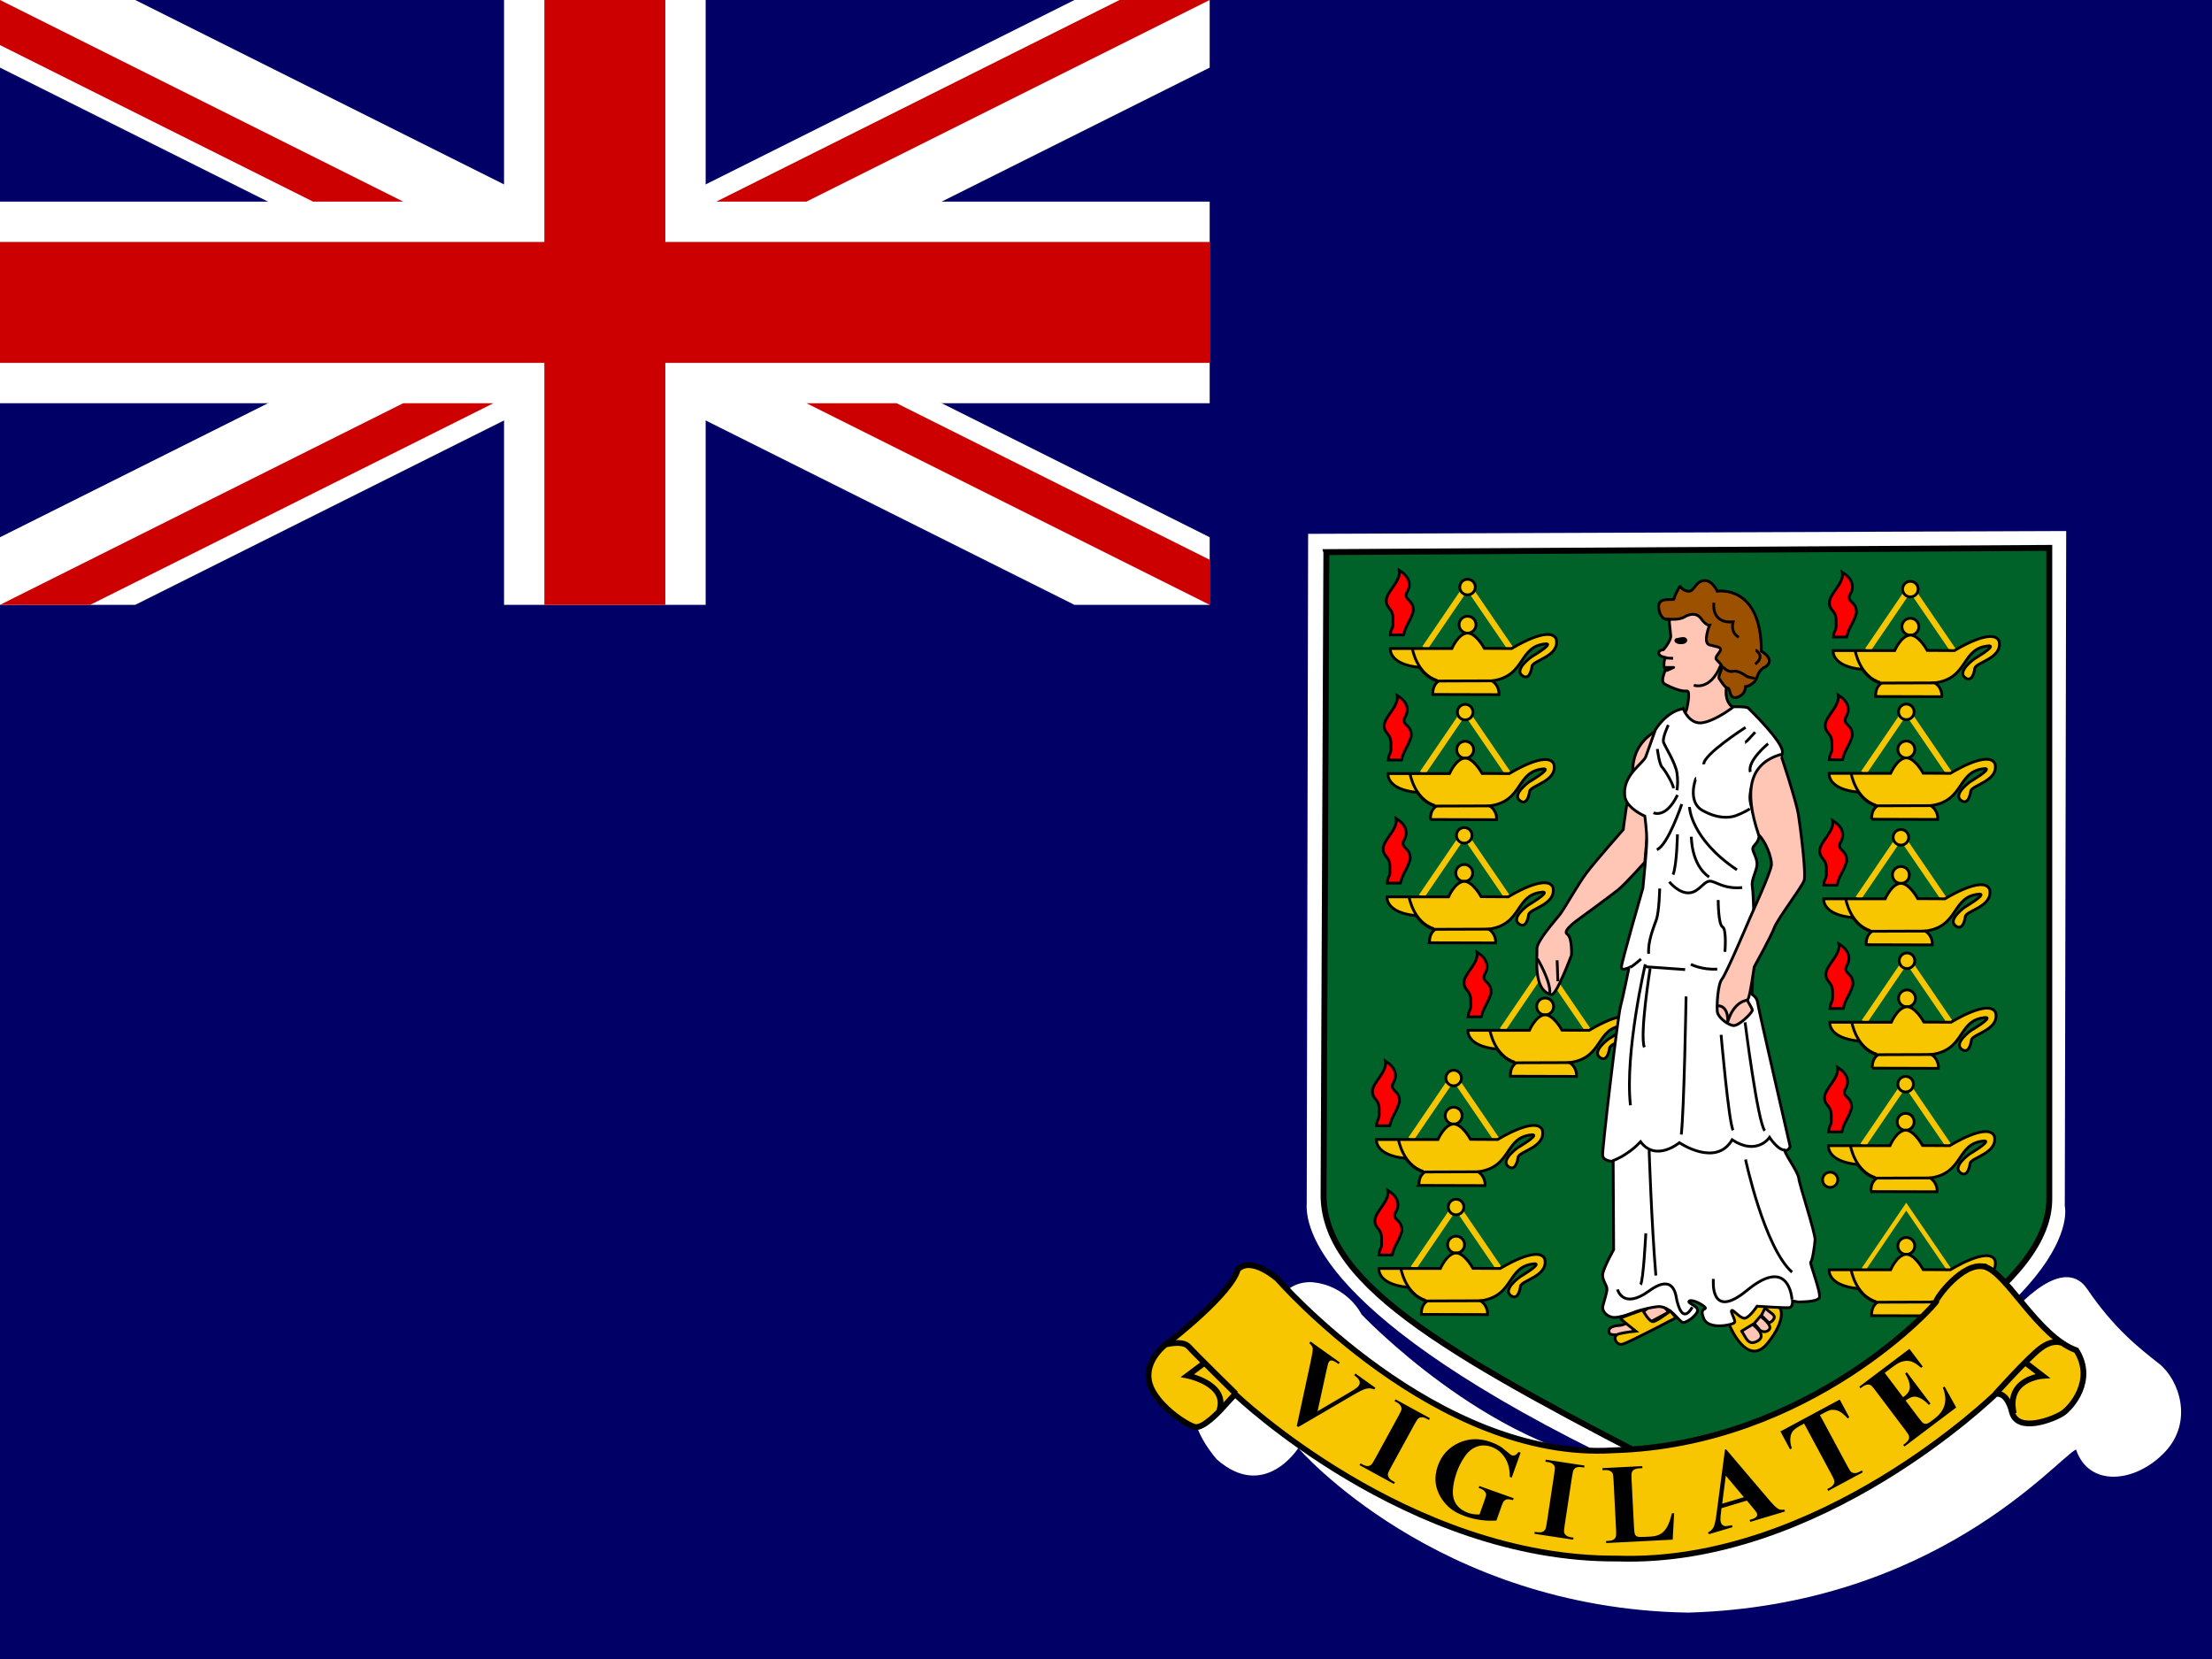 <svg xmlns="http://www.w3.org/2000/svg" height="480" width="640" version="1" xmlns:xlink="http://www.w3.org/1999/xlink"><rect width="100%" height="100%" fill="#333333" stroke="none"/><defs><linearGradient id="a"><stop stop-color="red" offset="0"/><stop stop-color="#ff0" offset="1"/></linearGradient><linearGradient id="c" y2="107.76" xlink:href="#a" gradientUnits="userSpaceOnUse" y1="111.28" gradientTransform="matrix(.6 0 0 1.5 -94.7 29.2)" x2="92.551" x1="103.08"/><linearGradient id="d" y2="107.76" xlink:href="#a" gradientUnits="userSpaceOnUse" y1="111.28" gradientTransform="matrix(.6 0 0 1.5 -94.7 30.2)" x2="92.551" x1="103.08"/><linearGradient id="e" y2="107.76" xlink:href="#a" gradientUnits="userSpaceOnUse" y1="111.28" gradientTransform="matrix(.6 0 0 1.5 -98 31)" x2="92.551" x1="103.08"/><linearGradient id="f" y2="107.76" xlink:href="#a" gradientUnits="userSpaceOnUse" y1="111.28" gradientTransform="matrix(.6 0 0 1.5 -94.7 31.9)" x2="92.551" x1="103.08"/><linearGradient id="g" y2="107.76" xlink:href="#a" gradientUnits="userSpaceOnUse" y1="111.28" gradientTransform="matrix(.6 0 0 1.5 -94.8 32.8)" x2="92.551" x1="103.08"/><linearGradient id="h" y2="107.76" xlink:href="#a" gradientUnits="userSpaceOnUse" y1="111.28" gradientTransform="matrix(.6 0 0 1.5 -94.8 33.8)" x2="92.551" x1="103.08"/><linearGradient id="i" y2="107.76" xlink:href="#a" gradientUnits="userSpaceOnUse" y1="111.28" gradientTransform="matrix(.6 0 0 1.5 -98 33.7)" x2="92.551" x1="103.08"/><linearGradient id="j" y2="107.76" xlink:href="#a" gradientUnits="userSpaceOnUse" y1="111.28" gradientTransform="matrix(.6 0 0 1.5 -98 32.8)" x2="92.551" x1="103.08"/><linearGradient id="k" y2="107.76" xlink:href="#a" gradientUnits="userSpaceOnUse" y1="111.28" gradientTransform="matrix(.6 0 0 1.5 -97.9 31.9)" x2="92.551" x1="103.08"/><linearGradient id="l" y2="107.76" xlink:href="#a" gradientUnits="userSpaceOnUse" y1="111.28" gradientTransform="matrix(.8 0 0 1.9 602.8 148.2)" x2="92.551" x1="103.08"/><linearGradient id="m" y2="107.76" xlink:href="#a" gradientUnits="userSpaceOnUse" y1="111.28" gradientTransform="matrix(.6 0 0 1.5 -98 30.1)" x2="92.551" x1="103.08"/><linearGradient id="n" y2="107.76" xlink:href="#a" gradientUnits="userSpaceOnUse" y1="111.28" gradientTransform="matrix(.6 0 0 1.5 -95.3 31)" x2="92.551" x1="103.08"/><clipPath id="b"><path fill-opacity=".67" d="M0 0h640v480H0z"/></clipPath></defs><g clip-path="url(#b)"><path fill="#006" d="M0 0h960v480H0z"/><path fill-rule="evenodd" fill="#006" d="M0 0h350.002v175H0z"/><g stroke-width="1pt"><path d="M0 0v19.566L310.87 175h39.132v-19.564L39.13 0H0zm350.002 0v19.565L39.13 175H0v-19.564L310.87 0h39.132z" fill="#fff"/><path d="M145.834 0v175h58.334V0h-58.334zM0 58.334v58.333h350.002V58.334H0z" fill="#fff"/><path d="M0 70v35h350.002V70H0zM157.5 0v175h35V0h-35zM0 175l116.667-58.333h26.087L26.087 175H0zM0 0l116.667 58.334H90.58L0 13.044V0zm207.248 58.334L323.915 0h26.087L233.334 58.334h-26.086zM350.002 175l-116.668-58.333h26.087l90.582 45.29V175z" fill="#c00"/></g><g><path d="M378.474 154.457l219.342-.814-.407 195.333s7.73 29.706-91.968 74.876c35.81-3.663 74.876-41.914 74.876-41.914s15.87-20.347 23.603-8.953c7.732 11.394 15.057 17.09 20.754 21.568 5.697 4.476 10.174 16.685 1.628 25.637-8.546 8.952-21.974 10.173-25.637-.814-5.697 2.85-40.693 45.17-112.31 47.205-72.84-1.22-112.72-47.61-112.72-47.61s-9.766 15.463-23.602 3.255c-13.428-15.87-3.255-26.044-3.255-26.044s11.394-6.51 14.65-10.987c5.29-6.104 6.917-14.243 15.87-14.243 10.58.814 14.65 9.36 14.65 9.36s36.624 38.66 76.096 43.542c-89.12-42.728-92.375-69.18-91.968-75.69l.407-193.7z" fill-rule="evenodd" fill="#fff"/><path d="M383.76 159.743l209.16-1.22v188.003c.407 24.416-40.694 49.24-104.99 80.98-66.323-34.183-104.57-54.94-104.98-81.38l.813-186.373z" fill-rule="evenodd" stroke="#000" stroke-width="1.717" fill="#006129"/><path d="M408.912 366.902l12.346-18.133 12.407 18.17" stroke="#f7c600" stroke-width="1.718" fill="none"/><path d="M423.74 360.115c0 1.355-1.1 2.453-2.453 2.453-1.355 0-2.453-1.098-2.452-2.453 0-1.354 1.097-2.452 2.452-2.452 1.354 0 2.452 1.098 2.452 2.452z" fill-rule="evenodd" stroke="#000" stroke-width=".805" fill="#f7c600"/><path d="M411.233 380.3l19.14.054s.3-2.484-1.998-3.994c10.025-1.378 7.42-10.222 15.817-10.723 1.63.25-4.386 3.76-4.386 3.76s-5.062 3.572-2.757 5.388c1.83 1.442 2.63-.877 2.882-2.63.25-1.756 8.145-2.884 7.018-7.896-1.88-4.137-12.908 2.756-12.908 2.756l-7.868-.044c-.49-.883-2.66-4.424-4.898-4.44-2.657.096-4.528 4.484-4.528 4.484h-17.796s-.61 4.566 8.413 5.443c2.032 2.652 3.607 3.393 5.373 4.08-1.178.98-1.51 2.168-1.504 3.76z" fill-rule="evenodd" stroke="#000" stroke-width=".805" fill="#f7c600"/><path d="M412.61 376.41l15.944-.053M405.31 367.008s1.275 7.457 7.16 9.223" stroke="#000" stroke-width=".805" fill="none"/><path d="M66.32 170.54c.445-2.15 1.26-2.522 2.15-5.267.15-2.67-2.15-2.374-1.482-4.08 1.187-1.855.593-3.635-1.632-5.045.445 2.448-2.894 4.748-2.894 6.75 0 2.004 1.707 1.56 1.484 4.6.148 1.78-.445 1.336-.593 3.042h2.967z" fill-rule="evenodd" stroke="#000" stroke-width=".609" fill="url(#c)" transform="matrix(1.3 0 0 1.3 316.6 141.4)"/><path d="M423.542 349.227c0 1.246-1.01 2.256-2.256 2.256-1.246 0-2.256-1.01-2.256-2.256 0-1.247 1.01-2.257 2.256-2.257 1.246 0 2.256 1.01 2.256 2.257z" fill-rule="evenodd" stroke="#000" stroke-width=".805" fill="#f7c600"/><path d="M408.214 329.58l12.346-18.134 12.407 18.172" stroke="#f7c600" stroke-width="1.718" fill="none"/><path d="M423.04 322.793c0 1.354-1.097 2.453-2.45 2.453-1.356 0-2.454-1.1-2.453-2.453 0-1.355 1.097-2.453 2.452-2.453 1.353 0 2.45 1.098 2.45 2.453z" fill-rule="evenodd" stroke="#000" stroke-width=".805" fill="#f7c600"/><path d="M410.535 342.977l19.14.055s.3-2.485-1.998-3.994c10.025-1.38 7.42-10.222 15.817-10.723 1.63.25-4.386 3.76-4.386 3.76s-5.062 3.572-2.757 5.388c1.832 1.442 2.633-.877 2.884-2.632.25-1.753 8.145-2.88 7.018-7.894-1.88-4.135-12.908 2.757-12.908 2.757l-7.868-.044c-.49-.884-2.66-4.425-4.898-4.44-2.657.096-4.528 4.483-4.528 4.483h-17.796s-.61 4.566 8.413 5.443c2.032 2.653 3.607 3.395 5.372 4.08-1.178.983-1.51 2.17-1.504 3.76z" fill-rule="evenodd" stroke="#000" stroke-width=".805" fill="#f7c600"/><path d="M411.913 339.09l15.943-.056M404.61 329.686s1.277 7.456 7.163 9.222" stroke="#000" stroke-width=".805" fill="none"/><path d="M66.32 170.54c.445-2.15 1.26-2.522 2.15-5.267.15-2.67-2.15-2.374-1.482-4.08 1.187-1.855.593-3.635-1.632-5.045.445 2.448-2.894 4.748-2.894 6.75 0 2.004 1.707 1.56 1.484 4.6.148 1.78-.445 1.336-.593 3.042h2.967z" fill-rule="evenodd" stroke="#000" stroke-width=".609" fill="url(#d)" transform="matrix(1.3 0 0 1.3 315.9 104)"/><path d="M422.844 311.904c0 1.246-1.01 2.256-2.256 2.256-1.246 0-2.256-1.01-2.256-2.256 0-1.246 1.01-2.256 2.256-2.256 1.246 0 2.256 1.01 2.256 2.256z" fill-rule="evenodd" stroke="#000" stroke-width=".805" fill="#f7c600"/><path d="M539.38 295.652l12.347-18.134 12.406 18.172" stroke="#f7c600" stroke-width="1.718" fill="none"/><path d="M554.207 288.865c0 1.354-1.097 2.453-2.452 2.453s-2.452-1.1-2.452-2.453c0-1.354 1.098-2.453 2.452-2.453 1.355 0 2.452 1.1 2.452 2.453z" fill-rule="evenodd" stroke="#000" stroke-width=".805" fill="#f7c600"/><path d="M541.7 309.05l19.142.054s.3-2.484-2-3.994c10.027-1.38 7.422-10.222 15.82-10.723 1.628.25-4.388 3.76-4.388 3.76s-5.062 3.572-2.757 5.388c1.83 1.442 2.632-.877 2.883-2.632.25-1.754 8.146-2.882 7.018-7.895-1.88-4.135-12.908 2.757-12.908 2.757l-7.868-.043c-.49-.884-2.66-4.425-4.898-4.44-2.657.096-4.528 4.483-4.528 4.483H529.42s-.61 4.566 8.413 5.443c2.032 2.654 3.607 3.395 5.373 4.082-1.178.98-1.51 2.168-1.504 3.76z" fill-rule="evenodd" stroke="#000" stroke-width=".805" fill="#f7c600"/><path d="M543.08 305.16l15.942-.053M535.777 295.758s1.276 7.456 7.163 9.222" stroke="#000" stroke-width=".805" fill="none"/><path d="M66.32 170.54c.445-2.15 1.26-2.522 2.15-5.267.15-2.67-2.15-2.374-1.482-4.08 1.187-1.855.593-3.635-1.632-5.045.445 2.448-2.894 4.748-2.894 6.75 0 2.004 1.707 1.56 1.484 4.6.148 1.78-.445 1.336-.593 3.042h2.967z" fill-rule="evenodd" stroke="#000" stroke-width=".609" fill="url(#e)" transform="matrix(1.3 0 0 1.3 447.1 70.1)"/><path d="M554.01 277.976c0 1.246-1.01 2.257-2.256 2.257-1.246 0-2.256-1.01-2.256-2.257 0-1.246 1.01-2.256 2.256-2.256 1.246 0 2.256 1.01 2.256 2.256z" fill-rule="evenodd" stroke="#000" stroke-width=".805" fill="#f7c600"/><path d="M411.273 259.372l12.346-18.134 12.406 18.172" stroke="#f7c600" stroke-width="1.718" fill="none"/><path d="M426.1 252.585c0 1.354-1.098 2.452-2.452 2.452-1.355 0-2.453-1.098-2.452-2.452 0-1.355 1.097-2.453 2.452-2.453 1.354 0 2.452 1.098 2.452 2.453z" fill-rule="evenodd" stroke="#000" stroke-width=".805" fill="#f7c600"/><path d="M413.594 272.77l19.14.053s.3-2.484-1.998-3.994c10.025-1.38 7.42-10.222 15.817-10.724 1.63.25-4.386 3.76-4.386 3.76s-5.062 3.572-2.757 5.39c1.83 1.44 2.632-.878 2.883-2.633.25-1.754 8.145-2.882 7.018-7.895-1.88-4.136-12.907 2.757-12.907 2.757l-7.868-.044c-.49-.882-2.66-4.423-4.898-4.44-2.657.098-4.528 4.485-4.528 4.485h-17.797s-.61 4.566 8.413 5.443c2.032 2.653 3.606 3.394 5.372 4.08-1.177.982-1.508 2.17-1.503 3.76z" fill-rule="evenodd" stroke="#000" stroke-width=".805" fill="#f7c600"/><path d="M414.972 268.88l15.943-.054M407.67 259.477s1.276 7.457 7.162 9.223" stroke="#000" stroke-width=".805" fill="none"/><path d="M66.32 170.54c.445-2.15 1.26-2.522 2.15-5.267.15-2.67-2.15-2.374-1.482-4.08 1.187-1.855.593-3.635-1.632-5.045.445 2.448-2.894 4.748-2.894 6.75 0 2.004 1.707 1.56 1.484 4.6.148 1.78-.445 1.336-.593 3.042h2.967z" fill-rule="evenodd" stroke="#000" stroke-width=".609" fill="url(#f)" transform="matrix(1.3 0 0 1.3 319 33.8)"/><path d="M425.903 241.696c0 1.246-1.01 2.256-2.256 2.256-1.246 0-2.256-1.01-2.256-2.256 0-1.246 1.01-2.257 2.257-2.257 1.246 0 2.256 1.01 2.256 2.256z" fill-rule="evenodd" stroke="#000" stroke-width=".805" fill="#f7c600"/><g><path d="M411.55 223.713l12.347-18.134 12.406 18.17" stroke="#f7c600" stroke-width="1.718" fill="none"/><path d="M426.377 216.926c0 1.354-1.098 2.453-2.452 2.453-1.355 0-2.452-1.1-2.452-2.454 0-1.355 1.097-2.453 2.452-2.453s2.452 1.098 2.452 2.453z" fill-rule="evenodd" stroke="#000" stroke-width=".805" fill="#f7c600"/><path d="M413.87 237.11l19.142.055s.3-2.485-2-3.994c10.027-1.378 7.422-10.22 15.82-10.722 1.628.25-4.388 3.76-4.388 3.76s-5.062 3.572-2.757 5.388c1.83 1.442 2.632-.877 2.883-2.632.25-1.754 8.146-2.882 7.018-7.895-1.88-4.136-12.908 2.756-12.908 2.756l-7.868-.044c-.49-.883-2.66-4.424-4.898-4.44-2.657.097-4.528 4.484-4.528 4.484H401.59s-.61 4.566 8.413 5.443c2.032 2.652 3.607 3.394 5.373 4.08-1.178.982-1.51 2.17-1.504 3.76z" fill-rule="evenodd" stroke="#000" stroke-width=".805" fill="#f7c600"/><path d="M415.25 233.222l15.942-.055M407.947 223.818s1.276 7.457 7.163 9.223" stroke="#000" stroke-width=".805" fill="none"/><path d="M66.32 170.54c.445-2.15 1.26-2.522 2.15-5.267.15-2.67-2.15-2.374-1.482-4.08 1.187-1.855.593-3.635-1.632-5.045.445 2.448-2.894 4.748-2.894 6.75 0 2.004 1.707 1.56 1.484 4.6.148 1.78-.445 1.336-.593 3.042h2.967z" fill-rule="evenodd" stroke="#000" stroke-width=".609" fill="url(#g)" transform="matrix(1.3 0 0 1.3 319.3 -1.8)"/><path d="M426.18 206.037c0 1.246-1.01 2.256-2.256 2.256-1.246 0-2.256-1.01-2.256-2.256 0-1.246 1.01-2.256 2.256-2.256 1.246 0 2.256 1.01 2.256 2.257z" fill-rule="evenodd" stroke="#000" stroke-width=".805" fill="#f7c600"/></g><g><path d="M412.228 187.533l12.346-18.134 12.407 18.17" stroke="#f7c600" stroke-width="1.718" fill="none"/><path d="M427.054 180.746c0 1.354-1.097 2.452-2.452 2.452-1.354 0-2.452-1.098-2.452-2.452 0-1.355 1.098-2.453 2.452-2.453 1.355 0 2.453 1.098 2.452 2.453z" fill-rule="evenodd" stroke="#000" stroke-width=".805" fill="#f7c600"/><path d="M414.55 200.93l19.14.054s.3-2.484-2-3.993c10.026-1.378 7.422-10.22 15.818-10.723 1.63.25-4.386 3.76-4.386 3.76s-5.062 3.573-2.757 5.39c1.83 1.44 2.632-.878 2.882-2.633.25-1.754 8.146-2.882 7.018-7.895-1.88-4.136-12.908 2.756-12.908 2.756l-7.868-.044c-.49-.883-2.66-4.424-4.9-4.44-2.656.097-4.527 4.484-4.527 4.484h-17.796s-.61 4.566 8.413 5.443c2.032 2.652 3.607 3.394 5.373 4.08-1.177.982-1.51 2.17-1.504 3.76z" fill-rule="evenodd" stroke="#000" stroke-width=".805" fill="#f7c600"/><path d="M415.927 197.042l15.943-.055M408.625 187.638s1.275 7.457 7.162 9.223" stroke="#000" stroke-width=".805" fill="none"/><path d="M66.32 170.54c.445-2.15 1.26-2.522 2.15-5.267.15-2.67-2.15-2.374-1.482-4.08 1.187-1.855.593-3.635-1.632-5.045.445 2.448-2.894 4.748-2.894 6.75 0 2.004 1.707 1.56 1.484 4.6.148 1.78-.445 1.336-.593 3.042h2.967z" fill-rule="evenodd" stroke="#000" stroke-width=".609" fill="url(#h)" transform="matrix(1.3 0 0 1.3 319.9 -38)"/><path d="M426.857 169.857c0 1.246-1.01 2.256-2.255 2.256-1.247 0-2.257-1.01-2.256-2.256 0-1.246 1.01-2.256 2.256-2.256 1.246 0 2.256 1.01 2.255 2.257z" fill-rule="evenodd" stroke="#000" stroke-width=".805" fill="#f7c600"/></g><g><path d="M540.355 188.122l12.347-18.134 12.406 18.172" stroke="#f7c600" stroke-width="1.718" fill="none"/><path d="M555.182 181.335c0 1.354-1.097 2.453-2.452 2.453-1.354 0-2.452-1.1-2.452-2.453 0-1.354 1.098-2.453 2.452-2.453 1.355 0 2.453 1.1 2.452 2.453z" fill-rule="evenodd" stroke="#000" stroke-width=".805" fill="#f7c600"/><path d="M542.676 201.52l19.14.054s.302-2.484-1.998-3.994c10.026-1.38 7.42-10.222 15.818-10.723 1.63.25-4.386 3.76-4.386 3.76s-5.063 3.572-2.757 5.388c1.83 1.442 2.63-.877 2.882-2.632.25-1.754 8.146-2.882 7.018-7.895-1.88-4.135-12.908 2.757-12.908 2.757l-7.868-.043c-.49-.884-2.66-4.425-4.898-4.44-2.658.096-4.53 4.483-4.53 4.483h-17.793s-.612 4.566 8.412 5.443c2.03 2.654 3.605 3.395 5.37 4.082-1.176.98-1.508 2.168-1.503 3.76z" fill-rule="evenodd" stroke="#000" stroke-width=".805" fill="#f7c600"/><path d="M544.054 197.63l15.944-.053M536.753 188.228s1.275 7.456 7.162 9.222" stroke="#000" stroke-width=".805" fill="none"/><path d="M66.32 170.54c.445-2.15 1.26-2.522 2.15-5.267.15-2.67-2.15-2.374-1.482-4.08 1.187-1.855.593-3.635-1.632-5.045.445 2.448-2.894 4.748-2.894 6.75 0 2.004 1.707 1.56 1.484 4.6.148 1.78-.445 1.336-.593 3.042h2.967z" fill-rule="evenodd" stroke="#000" stroke-width=".609" fill="url(#i)" transform="matrix(1.3 0 0 1.3 448.1 -37.4)"/><path d="M554.985 170.446c0 1.246-1.01 2.257-2.256 2.257-1.247 0-2.257-1.01-2.256-2.257 0-1.246 1.01-2.256 2.255-2.256 1.245 0 2.255 1.01 2.255 2.256z" fill-rule="evenodd" stroke="#000" stroke-width=".805" fill="#f7c600"/></g><g><path d="M539.185 223.638l12.347-18.134 12.406 18.172" stroke="#f7c600" stroke-width="1.718" fill="none"/><path d="M554.012 216.85c0 1.355-1.098 2.454-2.452 2.454-1.355 0-2.452-1.1-2.452-2.453 0-1.354 1.097-2.452 2.452-2.452s2.452 1.098 2.452 2.453z" fill-rule="evenodd" stroke="#000" stroke-width=".805" fill="#f7c600"/><path d="M541.506 237.035l19.14.055s.3-2.485-1.998-3.994c10.026-1.38 7.42-10.222 15.818-10.723 1.63.25-4.387 3.76-4.387 3.76s-5.063 3.572-2.758 5.388c1.83 1.443 2.632-.876 2.883-2.63.25-1.755 8.146-2.883 7.018-7.896-1.88-4.135-12.908 2.757-12.908 2.757l-7.868-.043c-.49-.883-2.66-4.424-4.898-4.44-2.658.097-4.53 4.484-4.53 4.484h-17.795s-.61 4.567 8.413 5.444c2.032 2.653 3.607 3.395 5.373 4.08-1.177.983-1.508 2.17-1.503 3.76z" fill-rule="evenodd" stroke="#000" stroke-width=".805" fill="#f7c600"/><path d="M542.884 233.147l15.943-.055M535.582 223.744s1.276 7.456 7.163 9.222" stroke="#000" stroke-width=".805" fill="none"/><path d="M66.32 170.54c.445-2.15 1.26-2.522 2.15-5.267.15-2.67-2.15-2.374-1.482-4.08 1.187-1.855.593-3.635-1.632-5.045.445 2.448-2.894 4.748-2.894 6.75 0 2.004 1.707 1.56 1.484 4.6.148 1.78-.445 1.336-.593 3.042h2.967z" fill-rule="evenodd" stroke="#000" stroke-width=".609" fill="url(#j)" transform="matrix(1.3 0 0 1.3 446.9 -1.9)"/><path d="M553.815 205.962c0 1.246-1.01 2.256-2.256 2.256-1.247 0-2.257-1.01-2.257-2.256 0-1.246 1.01-2.256 2.256-2.256 1.245 0 2.255 1.01 2.255 2.256z" fill-rule="evenodd" stroke="#000" stroke-width=".805" fill="#f7c600"/></g><g><path d="M537.615 259.94l12.346-18.134 12.408 18.172" stroke="#f7c600" stroke-width="1.718" fill="none"/><path d="M552.44 253.152c.002 1.355-1.096 2.453-2.45 2.453-1.355 0-2.453-1.098-2.453-2.453 0-1.354 1.098-2.452 2.452-2.452 1.354 0 2.452 1.098 2.45 2.452z" fill-rule="evenodd" stroke="#000" stroke-width=".805" fill="#f7c600"/><path d="M539.936 273.337l19.14.054s.3-2.483-2-3.993c10.027-1.38 7.422-10.222 15.82-10.723 1.628.25-4.387 3.76-4.387 3.76s-5.063 3.572-2.758 5.388c1.83 1.442 2.632-.877 2.882-2.63.25-1.756 8.146-2.884 7.018-7.896-1.88-4.136-12.908 2.757-12.908 2.757l-7.868-.044c-.49-.884-2.66-4.425-4.898-4.442-2.657.097-4.528 4.485-4.528 4.485h-17.794s-.61 4.565 8.412 5.443c2.03 2.653 3.606 3.394 5.372 4.08-1.177.982-1.51 2.17-1.504 3.76z" fill-rule="evenodd" stroke="#000" stroke-width=".805" fill="#f7c600"/><path d="M541.314 269.448l15.943-.054M534.012 260.045s1.275 7.457 7.162 9.223" stroke="#000" stroke-width=".805" fill="none"/><path d="M66.32 170.54c.445-2.15 1.26-2.522 2.15-5.267.15-2.67-2.15-2.374-1.482-4.08 1.187-1.855.593-3.635-1.632-5.045.445 2.448-2.894 4.748-2.894 6.75 0 2.004 1.707 1.56 1.484 4.6.148 1.78-.445 1.336-.593 3.042h2.967z" fill-rule="evenodd" stroke="#000" stroke-width=".609" fill="url(#k)" transform="matrix(1.3 0 0 1.3 445.3 34.4)"/><path d="M552.244 242.263c0 1.247-1.01 2.257-2.256 2.257-1.246 0-2.256-1.01-2.255-2.257 0-1.246 1.01-2.256 2.255-2.256 1.247 0 2.257 1.01 2.256 2.256z" fill-rule="evenodd" stroke="#000" stroke-width=".805" fill="#f7c600"/></g><path d="M539.183 367.27l12.346-18.132 12.406 18.17" stroke="#f7c600" stroke-width="1.288" fill="none"/><path d="M554.005 360.496c0 1.354-1.097 2.453-2.452 2.453s-2.452-1.1-2.452-2.454 1.1-2.453 2.453-2.453c1.355 0 2.453 1.1 2.452 2.453z" fill-rule="evenodd" stroke="#000" stroke-width=".805" fill="#f7c600"/><path d="M541.503 380.667l19.14.054s.3-2.483-2-3.993c10.027-1.378 7.423-10.222 15.82-10.723 1.628.25-4.387 3.76-4.387 3.76s-5.063 3.572-2.757 5.39c1.83 1.44 2.63-.878 2.88-2.633.252-1.753 8.147-2.88 7.02-7.894-1.88-4.136-12.91 2.757-12.91 2.757l-7.867-.044c-.49-.884-2.66-4.425-4.898-4.44-2.657.096-4.528 4.483-4.528 4.483H529.222s-.61 4.566 8.412 5.443c2.03 2.653 3.606 3.394 5.372 4.08-1.177.982-1.51 2.17-1.504 3.76z" fill-rule="evenodd" stroke="#000" stroke-width=".805" fill="#f7c600"/><path d="M542.878 376.776l15.943-.054M535.58 367.384s1.275 7.456 7.162 9.222" stroke="#000" stroke-width=".805" fill="none"/><path d="M814.5 330.27c.573-2.772 1.625-3.25 2.772-6.786.19-3.44-2.772-3.06-1.912-5.257 1.53-2.39.765-4.683-2.103-6.5.574 3.155-3.727 6.118-3.727 8.698s2.198 2.008 1.91 5.926c.193 2.295-.572 1.722-.763 3.92h3.823z" fill-rule="evenodd" stroke="#000" stroke-width=".784" fill="url(#l)" transform="matrix(1 0 0 1 -301.5 28.3)"/><path d="M531.72 341.35c0 1.214-.984 2.198-2.197 2.198-1.214 0-2.198-.984-2.198-2.198s.984-2.198 2.197-2.198 2.198.984 2.198 2.198z" fill-rule="evenodd" stroke="#000" stroke-width=".784" fill="#f7c600"/><g><path d="M538.99 331.364l12.346-18.134 12.407 18.172" stroke="#f7c600" stroke-width="1.718" fill="none"/><path d="M553.817 324.577c0 1.354-1.098 2.453-2.452 2.453-1.355 0-2.452-1.1-2.452-2.453 0-1.355 1.097-2.453 2.452-2.453 1.354 0 2.452 1.1 2.452 2.453z" fill-rule="evenodd" stroke="#000" stroke-width=".805" fill="#f7c600"/><path d="M541.31 344.76l19.142.056s.3-2.485-2-3.994c10.026-1.38 7.422-10.222 15.82-10.723 1.628.25-4.388 3.758-4.388 3.758s-5.062 3.573-2.757 5.39c1.83 1.44 2.632-.878 2.883-2.633.25-1.754 8.146-2.882 7.018-7.895-1.88-4.135-12.908 2.757-12.908 2.757l-7.868-.044c-.49-.883-2.66-4.424-4.898-4.44-2.657.097-4.528 4.484-4.528 4.484H529.03s-.61 4.566 8.413 5.443c2.032 2.653 3.607 3.395 5.373 4.082-1.178.98-1.51 2.168-1.504 3.76z" fill-rule="evenodd" stroke="#000" stroke-width=".805" fill="#f7c600"/><path d="M542.69 340.873l15.942-.055M535.387 331.47s1.276 7.456 7.163 9.222" stroke="#000" stroke-width=".805" fill="none"/><path d="M66.32 170.54c.445-2.15 1.26-2.522 2.15-5.267.15-2.67-2.15-2.374-1.482-4.08 1.187-1.855.593-3.635-1.632-5.045.445 2.448-2.894 4.748-2.894 6.75 0 2.004 1.707 1.56 1.484 4.6.148 1.78-.445 1.336-.593 3.042h2.967z" fill-rule="evenodd" stroke="#000" stroke-width=".609" fill="url(#m)" transform="matrix(1.3 0 0 1.3 446.7 105.8)"/><path d="M553.62 313.688c0 1.246-1.01 2.256-2.256 2.256-1.246 0-2.256-1.01-2.256-2.256 0-1.246 1.01-2.256 2.256-2.256 1.246 0 2.256 1.01 2.256 2.256z" fill-rule="evenodd" stroke="#000" stroke-width=".805" fill="#f7c600"/></g><g><path d="M434.677 297.99l12.347-18.134 12.406 18.172" stroke="#f7c600" stroke-width="1.718" fill="none"/><path d="M449.504 291.202c0 1.355-1.097 2.453-2.452 2.453s-2.452-1.098-2.452-2.453c0-1.354 1.098-2.452 2.452-2.452 1.355 0 2.452 1.098 2.452 2.452z" fill-rule="evenodd" stroke="#000" stroke-width=".805" fill="#f7c600"/><path d="M436.998 311.387l19.14.054s.3-2.483-1.998-3.993c10.026-1.38 7.42-10.222 15.818-10.723 1.63.25-4.387 3.76-4.387 3.76s-5.06 3.572-2.756 5.388c1.83 1.442 2.632-.877 2.883-2.63.25-1.756 8.146-2.884 7.018-7.896-1.88-4.136-12.908 2.757-12.908 2.757l-7.868-.044c-.492-.884-2.66-4.425-4.9-4.442-2.656.097-4.527 4.485-4.527 4.485h-17.797s-.61 4.565 8.413 5.443c2.032 2.653 3.607 3.394 5.373 4.08-1.178.982-1.51 2.17-1.504 3.76z" fill-rule="evenodd" stroke="#000" stroke-width=".805" fill="#f7c600"/><path d="M438.376 307.498l15.943-.054M431.074 298.095s1.276 7.457 7.163 9.223" stroke="#000" stroke-width=".805" fill="none"/><path d="M66.32 170.54c.445-2.15 1.26-2.522 2.15-5.267.15-2.67-2.15-2.374-1.482-4.08 1.187-1.855.593-3.635-1.632-5.045.445 2.448-2.894 4.748-2.894 6.75 0 2.004 1.707 1.56 1.484 4.6.148 1.78-.445 1.336-.593 3.042h2.967z" fill-rule="evenodd" stroke="#000" stroke-width=".609" fill="url(#n)" transform="matrix(1.3 0 0 1.3 342.4 72.5)"/><path d="M449.307 280.313c0 1.247-1.01 2.257-2.256 2.257-1.245 0-2.255-1.01-2.255-2.257 0-1.246 1.01-2.256 2.256-2.256 1.247 0 2.257 1.01 2.257 2.256z" fill-rule="evenodd" stroke="#000" stroke-width=".805" fill="#f7c600"/></g><g stroke="#000"><path d="M500.74 384.174s4.996 11.516 10.685 4.44 3.608-10.13 3.608-10.13l-12.765-6.936-3.747 7.91 2.22 4.716z" fill-rule="evenodd" stroke-width=".805" fill="#f7c600"/><path d="M511.705 382.653s.833.14 1.526-1.11-1.525-1.804-2.496-3.19l-1.11 2.22 2.08 2.08zM482.834 379.598l-11.24 6.105s-5.55 1.11-5.965 0c-.417-1.11.138-2.08 3.05-2.22 2.915-.14 10.824-7.354 10.824-7.354l3.33 3.468zM482.98 179.934s.277 2.636.416 4.023-2.22 4.302-2.36 4.163-1.248.14-1.11.97 1.805 1.11 1.805 1.11-.693 2.915 0 3.054c.695.14-1.803 3.746 0 4.717 1.805.972 4.857 2.22 6.245 1.944 1.387-.278 0 5.41 0 5.41l-3.885 8.326 21.367-2.22-4.44-7.076s-2.082-1.388-1.527-5.412c.555-4.023-.277-22.2-.277-22.2l-15.262-2.08-.97 5.272zM479.09 211.57s-6.936 3.19-6.66 11.793c-1.802 8.325-2.774 16.65-2.774 16.65s-8.186 9.295-10.683 12.626c-2.498 3.33-6.244 10.127-7.632 11.93s-6.798 7.77-6.66 9.99c.14 2.22-1.248 12.073 4.164 13.182 1.387.555 5.827-11.377 5.827-11.377s.28-5.134-1.247-6.105 3.33-4.3 3.33-4.3 9.296-6.8 11.377-8.465 7.77-8.048 7.77-8.048l3.19-37.88z" fill-rule="evenodd" stroke-width=".805" fill="#ffc6b5"/><path d="M487 205.048s1.804 4.856 5.828 4.023c4.023-.83 8.74-4.578 8.74-4.578s3.747-.138 4.302.417c.555.554 10.13 9.85 9.852 12.764-.278 2.914-4.44 2.08-5.967 4.023s-4.024 6.8-3.33 10.407 2.775 8.325 2.498 10.13-1.804 2.357-1.804 3.328c0 .972 1.248 2.637 1.248 4.44s-1.665 4.44-1.388 6.244c.278 1.804.417 7.076.417 7.076l-.417 24.42s1.388.834 1.527 2.22c.138 1.39 9.435 41.764 9.435 41.764s-.417 1.25-1.388 1.11 3.746 6.244 3.885 8.048 4.855 15.957 4.717 17.9c-.14 1.942-.833 6.243-1.25 6.382-.415.14 3.053 8.88 2.498 10.267-.555 1.388-6.243 1.25-6.243 1.25l-1.527-.278s.14 1.803-.97 1.942-9.297-.416-9.297-.416-2.36 3.608-3.746 3.47c-1.388-.14-3.192-2.637-3.608-2.22-.416.416 1.25 2.775.832 3.468-.416.694-7.492 2.22-8.88-1.11-1.387-3.33.833-2.497.417-3.19-.417-.695-3.608-2.498-4.58-1.943s2.498 1.387 2.36 2.775c-.14 1.387-3.053 3.468-4.163 3.468s-3.746-5.133-7.63-4.578c-3.886.555-6.384 1.526-6.384 1.526s-4.578 1.942-6.52 1.526c-1.943-.416-2.776-1.942-2.776-2.775 0-.832 1.388-4.44 1.25-5.55s-1.25-2.22-1.25-3.885c0-1.665 3.19-7.354 3.19-7.354l-.137-25.53s-2.914 0-3.053-1.804 4.44-40.376 5.134-42.874c.694-2.498 2.497-11.378 2.497-11.378s-2.08.972-2.22 0 6.245-23.032 6.245-23.032 1.11-10.96 1.11-13.875c0-2.913-.555-6.937-.555-6.937s-5.696-2.412-5.827-6.105c-.52-5.877 5.41-9.158 6.105-11.1l2.775-7.77s3.052-5.273 8.047-6.105z" fill-rule="evenodd" stroke-width=".805" fill="#fff"/><path d="M484.924 381.264s-13.458 7.077-15.4 7.632c-1.944.555-3.193-2.36-1.25-2.914 1.943-.555 4.995-.833 4.995-.833s-4.58-3.608-4.44-3.747c.138-.14 6.243-2.358 6.382-2.358s1.942 3.607 3.19 3.33 4.857-3.053 4.857-3.053 1.942 2.22 1.664 1.942z" fill-rule="evenodd" stroke-width=".805" fill="#f7c600"/><path d="M503.89 385.14c1.272 1.64 1.77 4.487 4.683 2.822 2.914-1.665-1.493-4.755-1.493-4.755l-3.19 1.932z" fill-rule="evenodd" stroke-width=".805" fill="#ffc6b5"/><path d="M509.206 384.862s1.387 1.11 2.636-.14-2.498-3.884-2.498-3.884l-1.803 2.08 1.666 1.944z" fill-rule="evenodd" stroke-width=".805" fill="#ffc6b5"/><path d="M505.04 210.458s-12.35 7.91-12.072 10.684M507.817 211.845s-2.775 3.053-2.914 3.053M511.56 215.176s-6.105 4.995-5.134 8.186M482.702 209.765s-1.804 3.746-1.388 4.995c.417 1.25 3.47 5.966 3.885 8.88.416 2.914 0 4.995 0 4.995M479.515 216.702s.554 4.44 1.387 5.272c.833.833 3.053 4.58 3.33 6.105M478.404 235.155s3.607 1.804 6.937-5.134M490.743 225.166c-.14 0-2.636 6.8 1.804 9.296s7.77 2.22 9.712 1.527c1.942-.695 4.023-1.944 4.023-1.944M488.812 233.49s.277 9.16 13.736 18.178M489.367 242.093s-.138 8.048 5.134 11.655M486.59 232.658s-4.024 11.933-7.215 13.182M485.334 241.4s-.14 8.603-1.25 11.655M482.98 255.136s2.775 3.47 5.827 3.19c3.053-.276 4.3-3.884 6.383-3.33 2.08.557 4.023 2.222 8.88 1.805M497.13 260.408s0 7.076 1.25 7.77.693 7.215.693 7.215M480.202 257.08s-.138 6.66-.97 9.018c-.833 2.358-2.498 6.382-2.22 9.85M471.738 279.84c.694-.28 3.053-2.36 3.053-2.36M476.036 279.005s-5.966 25.53-4.3 40.793M477.425 280.25s-3.053 19.146-1.665 22.754M475.904 279.693c.14 0 11.655.833 11.655.833M489.222 279.005s3.19 1.666 7.63 1.388M487.833 288.303s-.555 32.745-1.387 39.96M504.907 295.788s3.608 28.722 5.69 31.358M497.964 299.4s2.22 25.39 3.47 27.61M466.474 335.888s4.3-1.388 8.186-5.55c4.44 5.966 11.24.278 11.24.278s10.544 7.215 15.26-.833c7.216 4.718 10.824-.694 10.824-.694s2.636 4.023 4.58 3.607M505.04 335.478s5.41 25.39 13.458 32.606M477.147 332.833s.694 21.23 1.943 36.214M476.182 356.837s-.694 13.875-1.527 14.847M467.995 373.078s1.526 5.966 9.158.416c7.63-5.55 7.77 2.082 8.047 2.914.278.832 1.527 6.8 4.44 1.804M495.742 370.023s-1.25 12.348 9.713 3.33c10.96-9.02 12.765-.14 13.042 2.636" stroke-width=".805" fill="none"/><path d="M482.556 179.1s3.053.417 4.718-.554c1.665-.972 3.608-1.388 4.995.555s2.358 1.804 2.358 1.804-2.082 5.134 0 5.69c2.08.554 3.052.554 3.19 1.248.14.694-1.803 2.22-1.248 2.913.555.694 1.527 1.527 1.665 2.082.14.555-1.248 2.913-.832 3.47.416.554 1.665 2.774 2.497 2.774.833 0 .278 3.47 2.775 2.637s2.36-3.053 2.36-3.053 2.635-.416 3.33-2.775c.693-2.36 2.358-2.914 2.358-2.914s3.33-1.804-1.11-4.58c0-19.425-12.765-17.343-12.765-17.343s-1.527-3.47-4.024-3.053c-2.498.417-2.636 3.33-4.44 3.053-1.804-.278-2.22-1.526-2.36-1.387-.138.138-1.664 2.913-1.664 3.607 0 .694-4.856-.97-4.44 2.636s2.775 3.468 2.636 3.19z" fill-rule="evenodd" stroke-width=".805" fill="#9c5100"/><path d="M495.888 174.383s-.972 6.105 5.55 5.55c-.833 3.33 1.665 4.44 1.665 4.44M507.95 188.12c.138 0 2.913 1.803-.14 4.023M498.52 192.975s1.387 1.665 2.913 1.25c1.526-.417 4.024 1.525 4.024 1.525s2.08.694 2.36.278M490.055 198.248s4.718 1.804 7.77-5.688M481.313 190.34l2.775.138" stroke-width=".805" fill="none"/><path stroke-linejoin="round" d="M481.736 193.114h2.498l-2.22.972" stroke-width=".805" fill="none"/><path stroke-linejoin="round" d="M485.2 185.344c.418 0 1.944-.555 2.222-.138.277.416-1.666.693-2.22.138z" stroke-width="1.45" fill="none"/><path d="M515.17 218.31c.14 0 4.58 13.736 5.134 17.205.555 3.47 2.36 17.344 1.665 19.287-.695 1.942-7.77 11.238-8.604 13.597-.832 2.357-5.827 11.376-5.827 11.376s-1.25 8.88-1.805 9.297c-.555.416 1.433 2.596 1.25 3.33-.276.826-4.025 4.717-5.69 4.3-1.665-.415-4.3-2.358-4.44-4.162s.14-7.77 1.388-9.295 7.77-16.927 8.186-17.9c.415-.97 5.965-13.042 6.104-15.122.14-2.082-1.727-6.894-3.69-8.66-4.366-12.853-2.65-20.604 6.326-23.253z" fill-rule="evenodd" stroke-width=".805" fill="#ffc6b5"/><path d="M450.524 277.842l.218 6.08M444.827 277.392s3.898 6.52 3.573 9.994" stroke-width=".805" fill="none"/><path stroke-linejoin="round" d="M497.078 291.014s2.915-.306 2.823 4.56c1.862-6.045 5.647-6.19 5.647-6.19" stroke-width=".805" fill="none"/></g><path d="M466.75 419.62c57.086-1.586 93.954-42.814 93.557-43.21-.396-.397 7.532-11.497 13.875-9.912 6.343 1.586 15.46 20.218 26.56 24.182 5.55 8.722-1.585 16.65-3.963 18.236-2.38 1.586-13.083 5.947-14.67-.396-1.585-6.343-4.757-5.154-4.757-5.154s-50.743 49.554-109.41 47.572c-60.65.4-110.6-47.57-110.6-47.57l-4.36 4.757s-4.758 5.154-7.136 4.758c-2.38-.397-12.686-7.136-13.48-13.875-.792-6.74 6.344-11.1 6.344-11.1s17.444-13.48 19.426-20.614c3.964-3.965 11.496 2.774 11.496 2.774s45.986 52.725 97.125 49.554z" fill-rule="evenodd" stroke="#000" stroke-width="1.673" fill="#f7c600"/><path d="M337.52 388.96s4.717-1.258 6.447.708c1.73 1.965 13.6 13.6 13.6 13.6" stroke="#000" stroke-width="1.673" fill="none"/><path d="M348.29 394.46l-4.717 3.538s11.87 2.358 9.198 10.142M596.49 388.56s-2.36-1.258-6.054 1.494c-3.695 2.75-13.05 13.208-13.05 13.208" stroke="#000" stroke-width="1.673" fill="none"/><path d="M585.88 394.15l5.11 3.93s-10.692.708-8.333 10.85" stroke="#000" stroke-width="1.673" fill="none"/><path d="M397.95 401.54l-.344.482c-.717-.354-1.535-.42-2.453-.197-.675.174-1.945.807-3.812 1.9l-15.707 9.157-.43-.307 3.958-18.363c.48-2.213.697-3.558.656-4.032-.032-.47-.364-.987-.994-1.555l.344-.482 8.467 6.04-.344.48-.287-.204c-.765-.546-1.354-.822-1.768-.83-.293-.01-.53.11-.708.36-.112.157-.21.37-.296.635-.078.258-.25.994-.512 2.208l-2.506 11.478 9.074-5.338c1.092-.65 1.8-1.1 2.125-1.354.326-.253.57-.492.73-.718.185-.26.28-.54.284-.84.003-.298-.093-.596-.287-.892-.27-.414-.71-.84-1.328-1.28l.343-.482 5.797 4.134m5.64 27.295l-.283.52-9.953-5.444.284-.518.632.345c.552.302 1.05.447 1.494.435.315.002.625-.12.93-.367.226-.168.6-.73 1.122-1.684l6.848-12.52c.532-.975.814-1.61.844-1.91.03-.3-.066-.626-.287-.978-.205-.356-.575-.68-1.108-.972l-.632-.345.284-.52 9.953 5.444-.284.518-.632-.346c-.55-.3-1.05-.446-1.494-.434-.315-.002-.63.118-.944.36-.226.167-.6.73-1.122 1.683l-6.848 12.523c-.532.974-.813 1.61-.843 1.91-.022.304.07.635.277.99.22.353.6.675 1.132.966l.63.345m36.36-8.528l-2.565 7.204-.558-.197c.028-2.21-.448-4.067-1.43-5.57-.98-1.506-2.27-2.542-3.868-3.11-1.53-.545-2.954-.566-4.276-.063-1.32.492-2.464 1.432-3.434 2.82-.97 1.386-1.742 2.89-2.318 4.506-.698 1.96-1.08 3.76-1.143 5.402s.292 2.992 1.07 4.05c.788 1.062 1.89 1.846 3.307 2.35.493.175 1.013.304 1.56.386.563.076 1.15.11 1.765.102l1.514-4.25c.287-.804.416-1.34.387-1.612-.024-.28-.178-.58-.462-.895-.273-.314-.656-.558-1.148-.733l-.528-.188.2-.558 9.932 3.537-.2.557c-.77-.218-1.336-.3-1.694-.247-.345.047-.663.223-.952.527-.16.16-.37.61-.635 1.353l-1.514 4.25c-1.513.118-3.03.07-4.55-.143-1.515-.2-3.03-.57-4.548-1.11-1.94-.69-3.46-1.526-4.56-2.507-1.085-.987-1.97-2.083-2.65-3.288-.666-1.21-1.085-2.453-1.254-3.725-.21-1.637-.008-3.315.604-5.033 1.095-3.075 3.1-5.288 6.016-6.638 2.915-1.35 6.01-1.443 9.287-.276 1.015.36 1.9.767 2.657 1.218.413.238 1.045.723 1.893 1.456.863.726 1.384 1.12 1.565 1.186.28.1.578.092.89-.023.317-.125.678-.438 1.083-.94l.558.2m15.32 24.586l-.09.586-11.216-1.7.09-.586.71.108c.623.095 1.14.06 1.554-.104.296-.106.546-.328.748-.664.154-.235.313-.89.476-1.967l2.137-14.11c.165-1.097.21-1.792.137-2.084-.075-.29-.276-.565-.604-.82-.316-.263-.775-.44-1.376-.53l-.712-.11.09-.584 11.215 1.698-.09.585-.71-.108c-.623-.094-1.14-.06-1.554.105-.297.106-.55.326-.764.66-.154.236-.313.892-.476 1.968l-2.137 14.11c-.167 1.097-.213 1.792-.14 2.083.086.295.287.573.603.837.328.255.793.428 1.394.52l.712.106m29.113-7.072l-.427 7.65-19.24.98-.03-.59.72-.037c.628-.032 1.13-.17 1.5-.413.27-.164.47-.43.6-.8.105-.262.13-.936.074-2.022l-.728-14.253c-.056-1.108-.15-1.797-.28-2.068-.133-.27-.385-.5-.757-.683-.363-.195-.847-.277-1.455-.246l-.72.037-.03-.592 11.554-.59.03.592-.942.048c-.63.032-1.13.17-1.5.413-.27.164-.476.43-.617.8-.104.262-.13.936-.073 2.023l.704 13.805c.057 1.108.157 1.813.3 2.116.143.292.405.503.786.633.27.083.918.098 1.94.046l1.806-.094c1.15-.058 2.1-.31 2.845-.754.747-.444 1.374-1.116 1.884-2.018.52-.903.987-2.22 1.4-3.95l.656-.032m21.045-3.65l-7.344 2.192-.27 2.285c-.084.76-.06 1.36.07 1.798.175.583.538.942 1.09 1.077.326.082 1.042 0 2.15-.24l.17.567-6.915 2.065-.17-.567c.712-.336 1.234-.825 1.565-1.47.327-.654.607-1.88.84-3.674l2.48-18.81.29-.086 12.59 14.808c1.197 1.4 2.09 2.243 2.674 2.524.44.214.986.25 1.635.113l.17.567-10.057 3.004-.17-.567.414-.125c.808-.24 1.34-.523 1.6-.845.177-.23.22-.5.128-.806-.055-.184-.142-.364-.262-.54-.048-.086-.315-.423-.803-1.012l-1.878-2.26m-.86-.98l-5.236-6.234-1.05 8.112 6.287-1.878m27.726-28.253l2.78 5.17-.507.274c-.942-1.032-1.735-1.708-2.38-2.027-.65-.33-1.376-.477-2.18-.444-.45.023-1.12.274-2.012.754l-1.423.765 7.926 14.74c.525.978.905 1.56 1.14 1.75.244.184.57.286.982.307.416.006.896-.137 1.44-.43l.635-.34.28.52-10.006 5.38-.28-.52.634-.342c.555-.298.95-.637 1.18-1.016.174-.263.246-.592.215-.987-.018-.28-.284-.9-.8-1.86l-7.925-14.74-1.38.742c-1.288.692-2.076 1.467-2.366 2.325-.408 1.2-.34 2.564.2 4.09l-.535.287-2.782-5.173 17.164-9.228m13.014-7.717l5.32 7.05.344-.26c1.098-.828 1.634-1.773 1.608-2.836s-.48-2.317-1.358-3.766l.486-.365 6.84 9.07-.485.366c-.846-.91-1.673-1.555-2.48-1.935-.8-.386-1.497-.522-2.092-.407-.6.106-1.315.47-2.14 1.094l3.68 4.88c.72.953 1.198 1.508 1.435 1.663.246.148.53.207.855.176.324-.03.733-.23 1.227-.604l1.035-.78c1.618-1.22 2.63-2.57 3.035-4.053.414-1.488.256-3.16-.475-5.013l.473-.357 3.374 6.093-14.97 11.292-.358-.472.574-.434c.502-.38.84-.773 1.01-1.183.133-.288.15-.62.05-1-.06-.275-.42-.847-1.074-1.715l-8.595-11.394c-.59-.783-.975-1.248-1.152-1.395-.31-.233-.64-.344-.993-.333-.503.006-1.036.22-1.598.645l-.575.433-.357-.473 14.498-10.936 3.864 5.124-.485.366c-1.19-1.066-2.218-1.7-3.08-1.905-.855-.21-1.787-.136-2.797.225-.592.206-1.544.804-2.856 1.794l-1.788 1.348"/><path d="M362.92 403.17c70.91 57.515 140.41 58.57 208.41 0" fill="none"/></g></g></svg>